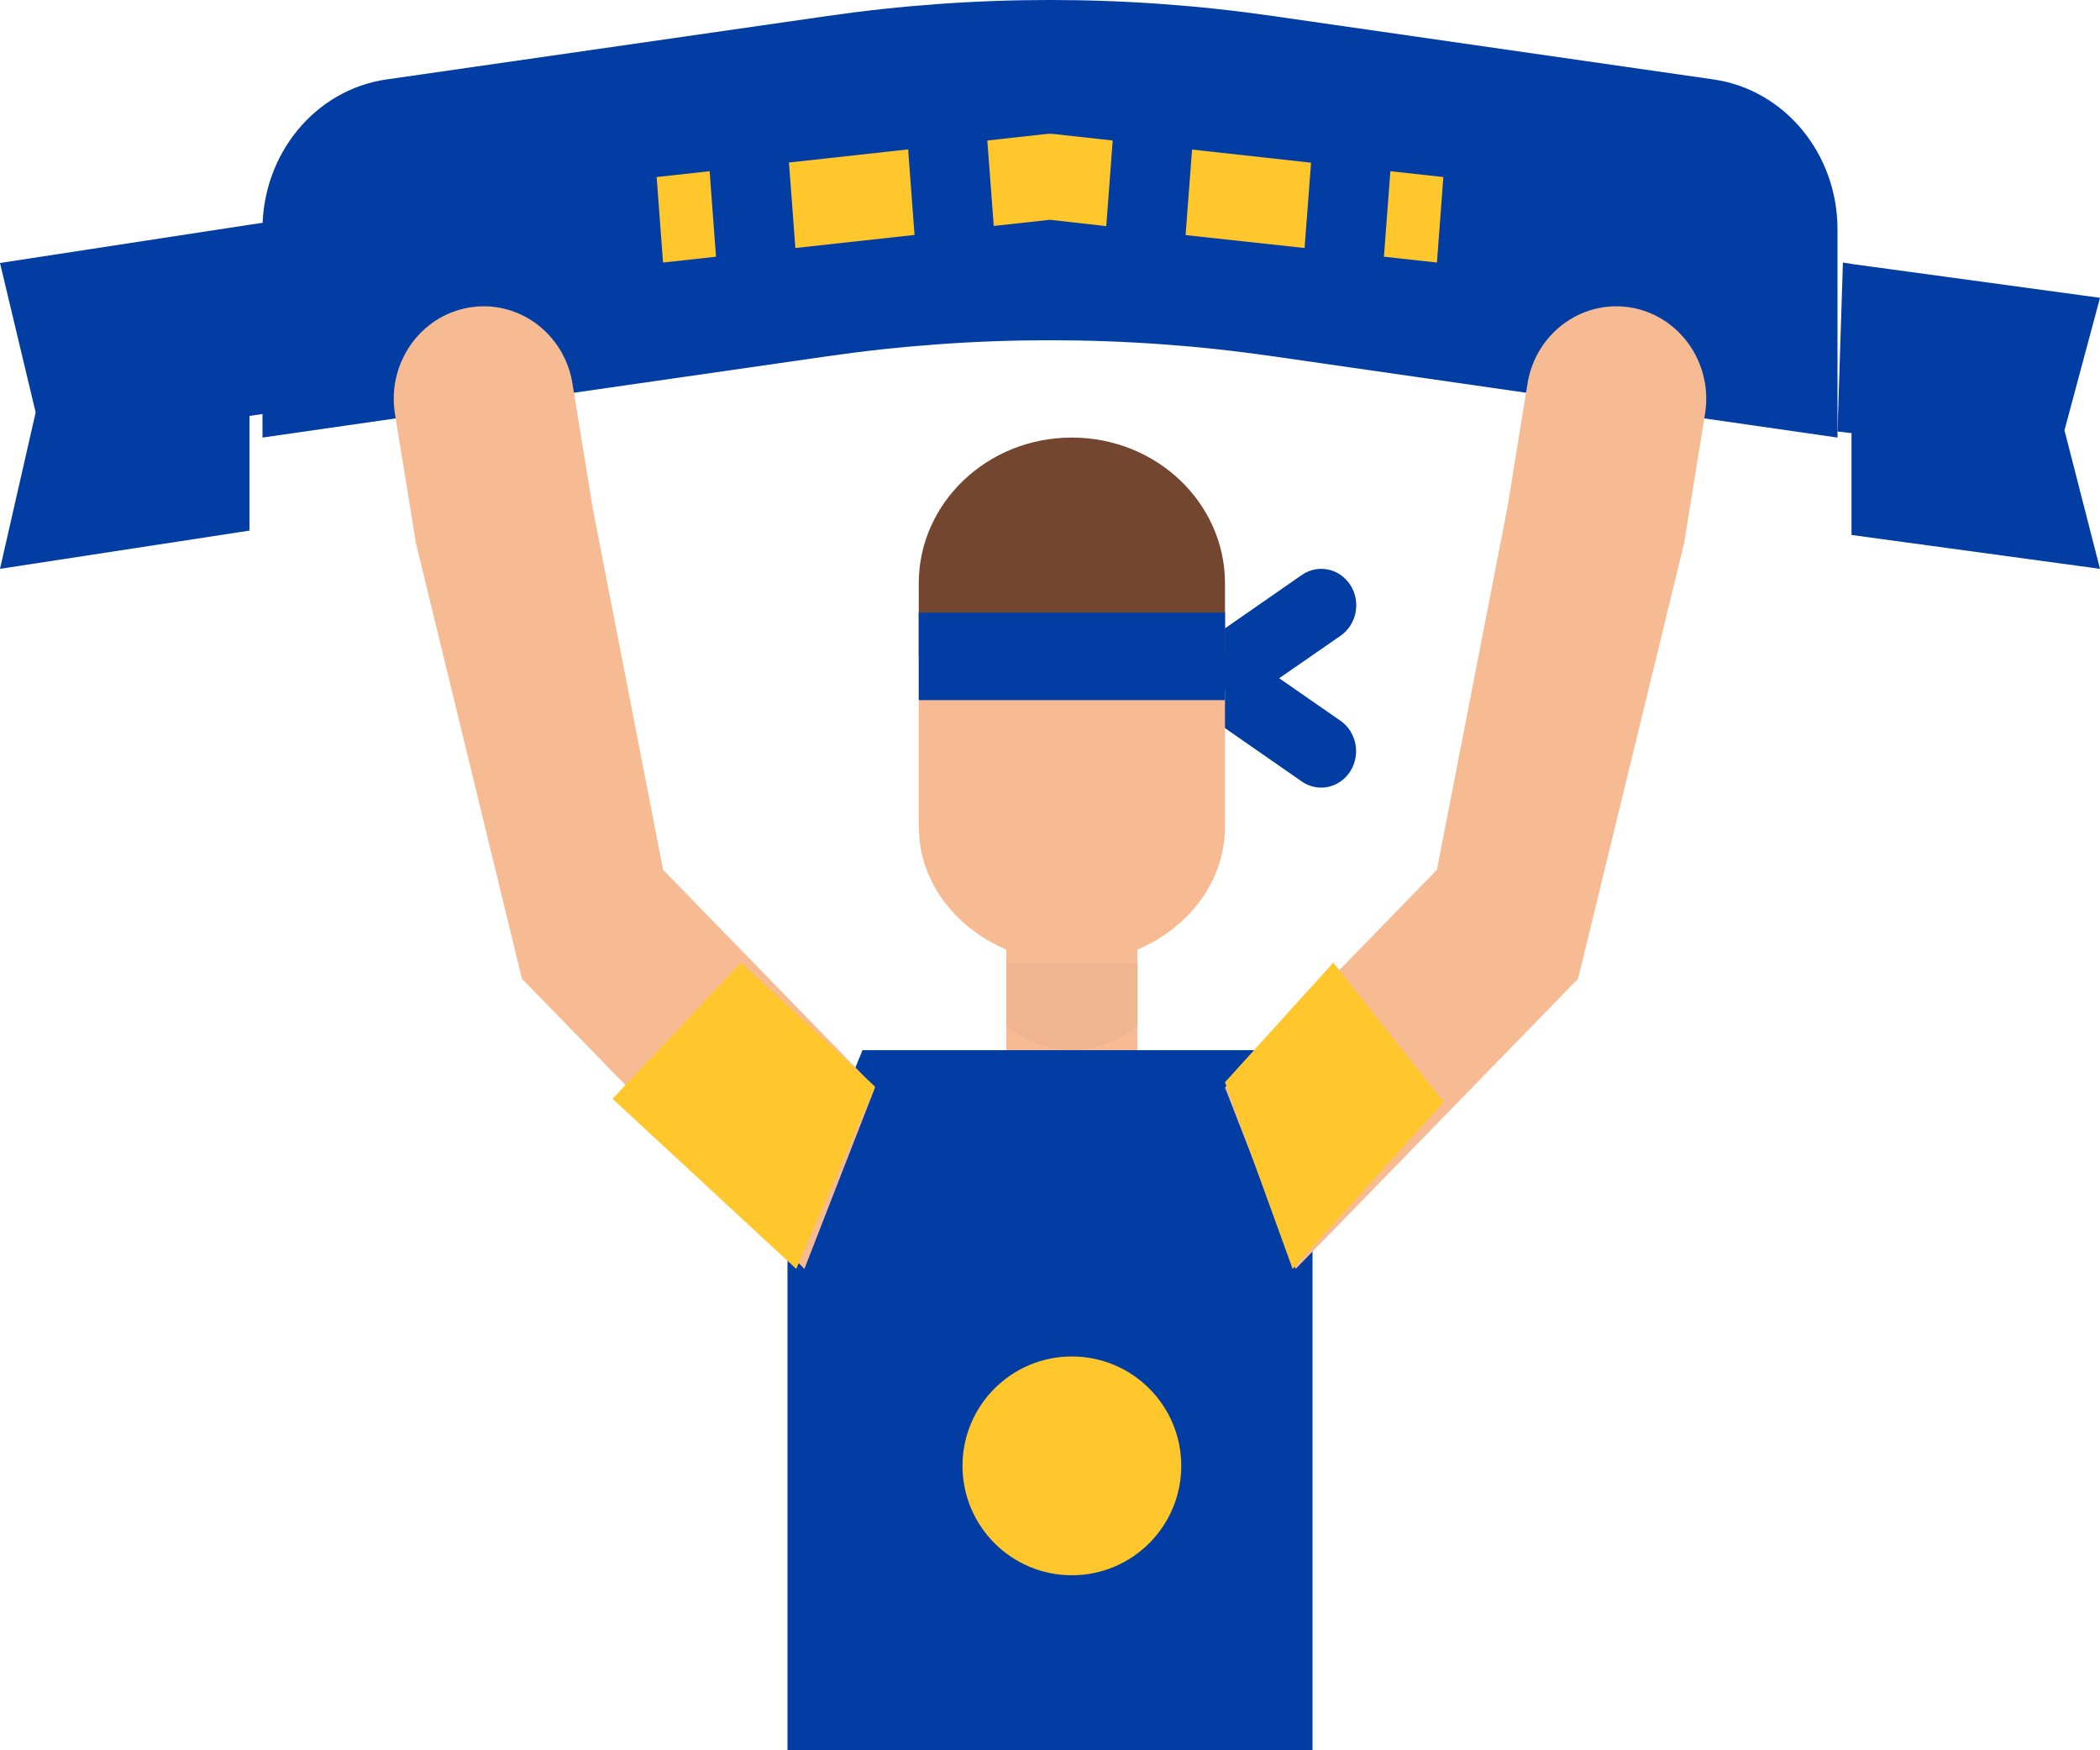 <?xml version="1.0" encoding="UTF-8"?>
<svg width="48px" height="40px" viewBox="0 0 48 40" version="1.1" xmlns="http://www.w3.org/2000/svg" xmlns:xlink="http://www.w3.org/1999/xlink">
    <!-- Generator: Sketch 54.1 (76490) - https://sketchapp.com -->
    <title>fan</title>
    <desc>Created with Sketch.</desc>
    <g id="Mobile-Final-Designs" stroke="none" stroke-width="1" fill="none" fill-rule="evenodd">
        <g id="1---Home" transform="translate(-29, -1077)" fill-rule="nonzero">
            <g id="Group-4-Copy" transform="translate(13, 1052)">
                <g id="fan" transform="translate(16, 25)">
                    <polygon id="Path" fill="#013DA2" points="5.702 12.126 0 13 0.815 9.426 0 6.01 5.702 5.136 6.618 5 7 9.314 5.702 9.505"></polygon>
                    <path d="M30.199,18 C30.041,18 29.887,17.951 29.756,17.86 L27.356,16.193 C26.989,15.938 26.889,15.421 27.134,15.038 C27.193,14.946 27.268,14.868 27.356,14.807 L29.756,13.14 C30.124,12.885 30.62,12.988 30.866,13.371 C31.111,13.754 31.011,14.271 30.644,14.527 L29.239,15.5 L30.641,16.473 C31.008,16.729 31.107,17.246 30.862,17.629 C30.714,17.86 30.466,17.999 30.199,18 L30.199,18 Z" id="Path" fill="#013DA2"></path>
                    <path d="M24.5,28 C23.672,28 23,27.217 23,26.25 L23,21 L26,21 L26,26.25 C26,27.217 25.328,28 24.5,28 Z" id="Path" fill="#F6BB92"></path>
                    <path d="M23,23.445 C23.923,24.185 25.077,24.185 26,23.445 L26,22 L23,22 L23,23.445 Z" id="Path" fill="#EEB58E"></path>
                    <polygon id="Path" fill="#013DA2" points="30 40 18 40 18 28.21 19.714 24 29.143 24 30 28.21"></polygon>
                    <path d="M27,33.5 C27,34.881 25.881,36 24.5,36 C23.119,36 22,34.881 22,33.5 C22,32.119 23.119,31 24.5,31 C25.881,31 27,32.119 27,33.5 Z" id="Path" fill="#FFC72C"></path>
                    <path d="M42,10 L29.085,8.141 C25.711,7.654 22.289,7.654 18.915,8.141 L6,10 L6,5.241 C6,3.513 7.209,2.05 8.831,1.816 L18.915,0.365 C22.289,-0.122 25.711,-0.122 29.085,0.365 L39.169,1.816 C40.791,2.05 42,3.513 42,5.241 L42,10 Z" id="Path" fill="#013DA2"></path>
                    <polygon id="Path" fill="#013DA2" points="42.32 12.226 48 13 47.188 9.833 48 6.806 42.32 6.032 42.124 6 42 9.862 42.32 9.898"></polygon>
                    <g id="Group" transform="translate(15, 3)" fill="#FFC72C">
                        <path d="M3.18,2.668 L3.033,0.714 L5.757,0.414 L5.904,2.369 L3.18,2.668 Z M14.819,2.668 L12.099,2.373 L12.247,0.418 L14.967,0.718 L14.819,2.668 Z M10.286,2.168 L9,2.023 L7.714,2.164 L7.567,0.211 L8.927,0.061 C8.976,0.056 9.024,0.056 9.073,0.061 L10.433,0.211 L10.286,2.168 Z" id="Shape"></path>
                        <polygon id="Path" points="0.009 1.046 1.22 0.913 1.366 2.867 0.155 3"></polygon>
                        <polygon id="Path" points="16.633 2.867 16.78 0.913 17.991 1.046 17.844 3"></polygon>
                    </g>
                    <path d="M37.347,7.041 C36.233,6.813 35.149,7.555 34.926,8.699 C34.922,8.721 34.918,8.744 34.915,8.766 L34.457,11.588 L32.843,19.88 L28,24.854 L29.614,29 L36.071,22.367 L38.493,12.418 L38.972,9.461 C39.154,8.336 38.435,7.266 37.347,7.041 L37.347,7.041 Z" id="Path" fill="#F6BB92"></path>
                    <polygon id="Path" fill="#FFC72C" points="28 24.733 29.546 29 33 25.186 30.475 22"></polygon>
                    <path d="M24.5,22 C22.567,22 21,20.607 21,18.889 L21,15 L27.125,15 L28,15.778 L28,18.889 C28,20.607 26.433,22 24.5,22 Z" id="Path" fill="#F6BB92"></path>
                    <path d="M28,15 L21,15 L21,13.334 C21,11.492 22.567,10 24.5,10 C26.433,10 28,11.492 28,13.334 L28,15 Z" id="Path" fill="#744630"></path>
                    <polygon id="Path" fill="#013DA2" points="21 14 28 14 28 16 21 16"></polygon>
                    <path d="M15.157,19.878 L13.543,11.586 L13.085,8.766 C12.899,7.615 11.839,6.837 10.719,7.029 C9.598,7.221 8.842,8.31 9.028,9.461 L9.508,12.415 L11.929,22.366 L18.386,29 L20,24.854 L15.157,19.878 Z" id="Path" fill="#F6BB92"></path>
                    <polygon id="Path" fill="#FFC72C" points="20 24.833 16.94 22 14 25.111 18.2 29"></polygon>
                </g>
            </g>
        </g>
    </g>
</svg>